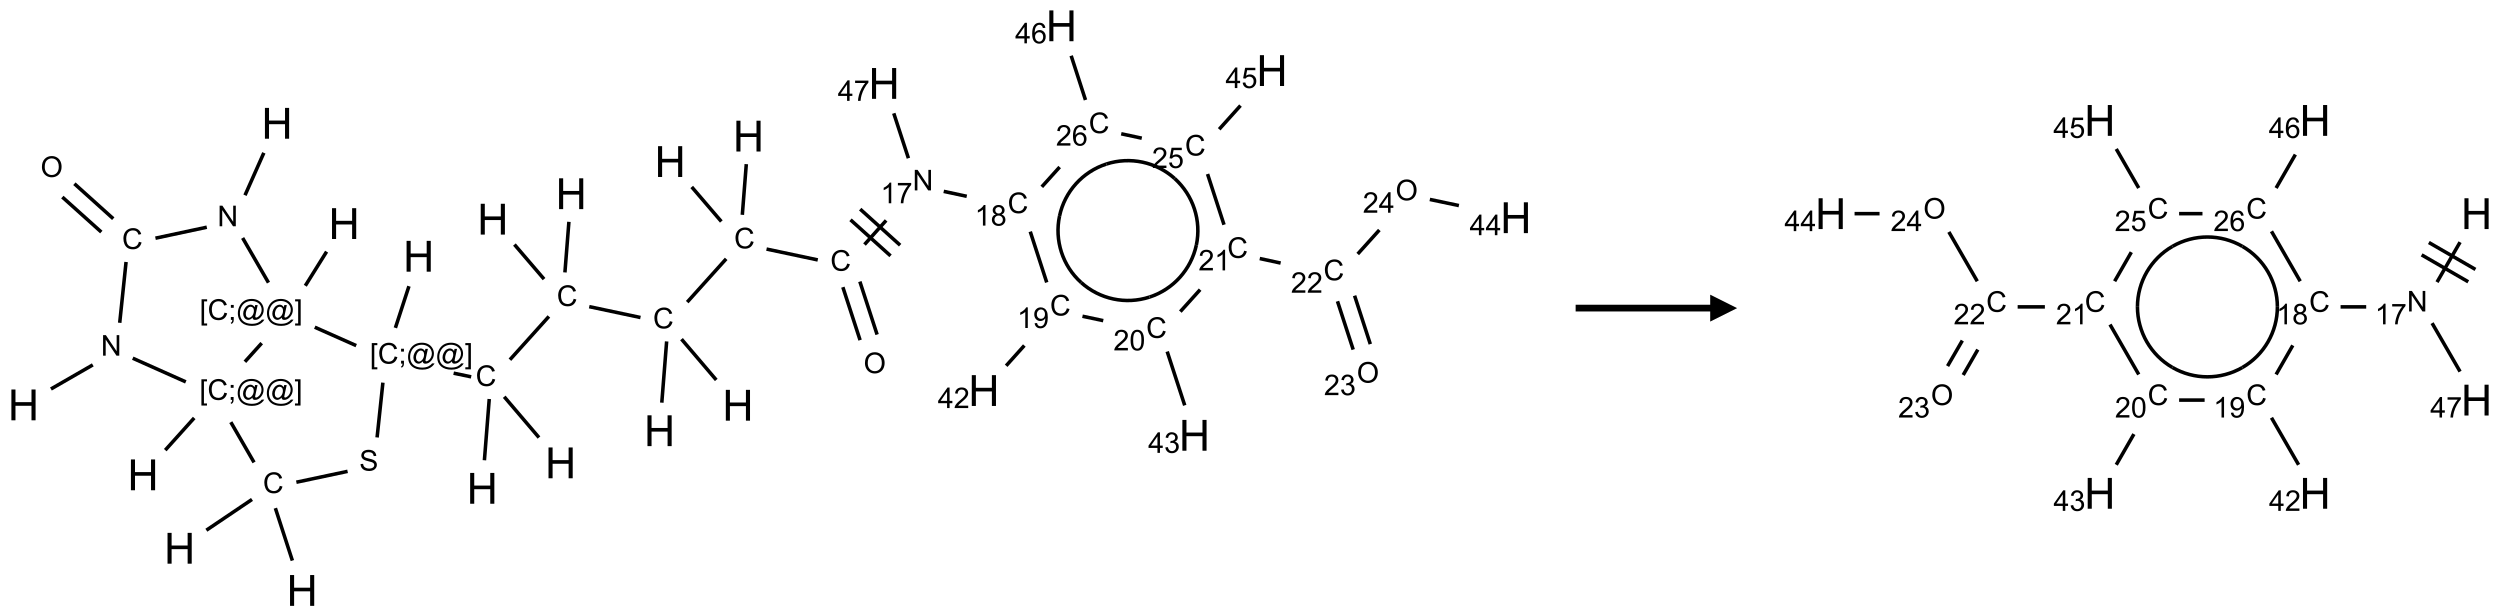 <?xml version="1.0" encoding="UTF-8"?>
<svg xmlns="http://www.w3.org/2000/svg" xmlns:xlink="http://www.w3.org/1999/xlink" width="929" height="229" viewBox="0 0 929 229">
<defs>
<g>
<g id="glyph-0-0">
<path d="M 2 0 L 2 -10 L 10 -10 L 10 0 Z M 2.25 -0.25 L 9.75 -0.25 L 9.75 -9.75 L 2.25 -9.75 Z M 2.25 -0.25 "/>
</g>
<g id="glyph-0-1">
<path d="M 1.281 0 L 1.281 -11.453 L 2.797 -11.453 L 2.797 -6.75 L 8.75 -6.75 L 8.75 -11.453 L 10.266 -11.453 L 10.266 0 L 8.75 0 L 8.75 -5.398 L 2.797 -5.398 L 2.797 0 Z M 1.281 0 "/>
</g>
<g id="glyph-1-0">
<path d="M 1.332 0 L 1.332 -6.668 L 6.668 -6.668 L 6.668 0 Z M 1.5 -0.168 L 6.5 -0.168 L 6.5 -6.5 L 1.5 -6.5 Z M 1.5 -0.168 "/>
</g>
<g id="glyph-1-1">
<path d="M 0.812 0 L 0.812 -7.637 L 1.848 -7.637 L 5.859 -1.641 L 5.859 -7.637 L 6.828 -7.637 L 6.828 0 L 5.793 0 L 1.781 -6 L 1.781 0 Z M 0.812 0 "/>
</g>
<g id="glyph-1-2">
<path d="M 6.27 -2.676 L 7.281 -2.422 C 7.07 -1.594 6.688 -0.961 6.137 -0.523 C 5.586 -0.086 4.914 0.129 4.121 0.129 C 3.297 0.129 2.629 -0.039 2.113 -0.371 C 1.598 -0.707 1.203 -1.191 0.934 -1.828 C 0.664 -2.465 0.531 -3.145 0.531 -3.875 C 0.531 -4.672 0.684 -5.363 0.988 -5.957 C 1.293 -6.547 1.723 -6.996 2.285 -7.305 C 2.844 -7.613 3.461 -7.766 4.137 -7.766 C 4.898 -7.766 5.543 -7.57 6.062 -7.184 C 6.582 -6.793 6.945 -6.246 7.152 -5.543 L 6.156 -5.309 C 5.98 -5.863 5.723 -6.266 5.387 -6.52 C 5.051 -6.773 4.625 -6.902 4.113 -6.902 C 3.527 -6.902 3.039 -6.762 2.645 -6.48 C 2.25 -6.199 1.973 -5.82 1.812 -5.348 C 1.652 -4.871 1.574 -4.383 1.574 -3.879 C 1.574 -3.23 1.668 -2.664 1.855 -2.18 C 2.047 -1.695 2.34 -1.332 2.738 -1.094 C 3.137 -0.855 3.57 -0.734 4.035 -0.734 C 4.602 -0.734 5.082 -0.898 5.473 -1.223 C 5.867 -1.551 6.133 -2.035 6.27 -2.676 Z M 6.27 -2.676 "/>
</g>
<g id="glyph-1-3">
<path d="M 0.516 -3.719 C 0.516 -4.984 0.855 -5.977 1.535 -6.695 C 2.215 -7.414 3.094 -7.77 4.172 -7.77 C 4.875 -7.77 5.512 -7.602 6.078 -7.266 C 6.645 -6.93 7.074 -6.461 7.371 -5.855 C 7.668 -5.254 7.816 -4.57 7.816 -3.809 C 7.816 -3.035 7.66 -2.34 7.348 -1.73 C 7.035 -1.117 6.594 -0.656 6.02 -0.34 C 5.449 -0.027 4.828 0.129 4.168 0.129 C 3.449 0.129 2.805 -0.043 2.238 -0.391 C 1.672 -0.738 1.246 -1.211 0.953 -1.812 C 0.66 -2.414 0.516 -3.047 0.516 -3.719 Z M 1.559 -3.703 C 1.559 -2.781 1.805 -2.059 2.301 -1.527 C 2.793 -1 3.414 -0.734 4.16 -0.734 C 4.922 -0.734 5.547 -1 6.039 -1.535 C 6.531 -2.07 6.777 -2.828 6.777 -3.812 C 6.777 -4.434 6.672 -4.977 6.461 -5.441 C 6.25 -5.902 5.945 -6.262 5.539 -6.52 C 5.133 -6.773 4.68 -6.902 4.176 -6.902 C 3.461 -6.902 2.848 -6.656 2.332 -6.164 C 1.816 -5.672 1.559 -4.852 1.559 -3.703 Z M 1.559 -3.703 "/>
</g>
<g id="glyph-1-4">
<path d="M 0.723 2.121 L 0.723 -7.637 L 2.793 -7.637 L 2.793 -6.859 L 1.66 -6.859 L 1.66 1.344 L 2.793 1.344 L 2.793 2.121 Z M 0.723 2.121 "/>
</g>
<g id="glyph-1-5">
<path d="M 0.949 -4.465 L 0.949 -5.531 L 2.016 -5.531 L 2.016 -4.465 Z M 0.949 0 L 0.949 -1.066 L 2.016 -1.066 L 2.016 0 C 2.016 0.391 1.945 0.711 1.809 0.949 C 1.668 1.191 1.449 1.379 1.145 1.512 L 0.887 1.109 C 1.082 1.023 1.23 0.895 1.324 0.727 C 1.418 0.559 1.469 0.316 1.48 0 Z M 0.949 0 "/>
</g>
<g id="glyph-1-6">
<path d="M 6.047 -0.848 C 5.82 -0.59 5.57 -0.379 5.289 -0.223 C 5.008 -0.062 4.73 0.016 4.449 0.016 C 4.141 0.016 3.84 -0.074 3.547 -0.254 C 3.254 -0.434 3.02 -0.715 2.836 -1.09 C 2.652 -1.465 2.562 -1.875 2.562 -2.324 C 2.562 -2.875 2.703 -3.43 2.988 -3.98 C 3.27 -4.535 3.621 -4.953 4.043 -5.23 C 4.461 -5.508 4.871 -5.645 5.266 -5.645 C 5.566 -5.645 5.855 -5.566 6.129 -5.41 C 6.402 -5.25 6.641 -5.012 6.84 -4.688 L 7.016 -5.496 L 7.949 -5.496 L 7.199 -2 C 7.094 -1.516 7.043 -1.246 7.043 -1.191 C 7.043 -1.098 7.078 -1.02 7.148 -0.949 C 7.219 -0.883 7.305 -0.848 7.406 -0.848 C 7.59 -0.848 7.832 -0.953 8.129 -1.168 C 8.527 -1.445 8.84 -1.816 9.07 -2.285 C 9.301 -2.75 9.418 -3.234 9.418 -3.73 C 9.418 -4.309 9.27 -4.852 8.973 -5.355 C 8.676 -5.859 8.23 -6.262 7.645 -6.562 C 7.055 -6.863 6.406 -7.016 5.691 -7.016 C 4.879 -7.016 4.137 -6.824 3.465 -6.445 C 2.793 -6.066 2.273 -5.52 1.902 -4.809 C 1.535 -4.098 1.348 -3.34 1.348 -2.527 C 1.348 -1.676 1.535 -0.941 1.902 -0.328 C 2.273 0.285 2.809 0.742 3.508 1.035 C 4.207 1.328 4.984 1.473 5.832 1.473 C 6.742 1.473 7.504 1.32 8.121 1.016 C 8.734 0.711 9.195 0.34 9.5 -0.098 L 10.441 -0.098 C 10.266 0.266 9.961 0.637 9.531 1.016 C 9.102 1.395 8.59 1.695 7.996 1.914 C 7.402 2.133 6.688 2.246 5.848 2.246 C 5.078 2.246 4.367 2.145 3.715 1.949 C 3.066 1.75 2.512 1.453 2.051 1.055 C 1.594 0.656 1.25 0.199 1.016 -0.316 C 0.723 -0.973 0.578 -1.684 0.578 -2.441 C 0.578 -3.289 0.75 -4.098 1.098 -4.863 C 1.523 -5.805 2.125 -6.527 2.902 -7.027 C 3.684 -7.527 4.629 -7.777 5.738 -7.777 C 6.602 -7.777 7.375 -7.602 8.059 -7.246 C 8.746 -6.895 9.285 -6.371 9.684 -5.672 C 10.02 -5.07 10.188 -4.418 10.188 -3.715 C 10.188 -2.707 9.832 -1.812 9.125 -1.031 C 8.492 -0.328 7.801 0.02 7.051 0.02 C 6.812 0.02 6.617 -0.016 6.473 -0.09 C 6.324 -0.16 6.215 -0.266 6.145 -0.402 C 6.102 -0.488 6.066 -0.637 6.047 -0.848 Z M 3.527 -2.262 C 3.527 -1.785 3.641 -1.414 3.863 -1.152 C 4.09 -0.887 4.348 -0.754 4.641 -0.754 C 4.836 -0.754 5.039 -0.812 5.254 -0.93 C 5.469 -1.047 5.676 -1.219 5.871 -1.449 C 6.066 -1.676 6.23 -1.969 6.355 -2.32 C 6.48 -2.672 6.543 -3.027 6.543 -3.379 C 6.543 -3.852 6.426 -4.219 6.191 -4.48 C 5.957 -4.738 5.672 -4.871 5.332 -4.871 C 5.109 -4.871 4.902 -4.812 4.707 -4.699 C 4.512 -4.586 4.32 -4.406 4.137 -4.156 C 3.953 -3.906 3.805 -3.602 3.691 -3.246 C 3.582 -2.887 3.527 -2.559 3.527 -2.262 Z M 3.527 -2.262 "/>
</g>
<g id="glyph-1-7">
<path d="M 2.27 2.121 L 0.203 2.121 L 0.203 1.344 L 1.332 1.344 L 1.332 -6.859 L 0.203 -6.859 L 0.203 -7.637 L 2.27 -7.637 Z M 2.27 2.121 "/>
</g>
<g id="glyph-1-8">
<path d="M 0.48 -2.453 L 1.434 -2.535 C 1.477 -2.152 1.582 -1.84 1.746 -1.598 C 1.91 -1.352 2.168 -1.152 2.516 -1.004 C 2.863 -0.852 3.254 -0.777 3.688 -0.777 C 4.074 -0.777 4.414 -0.832 4.707 -0.949 C 5.004 -1.062 5.223 -1.219 5.367 -1.418 C 5.512 -1.617 5.582 -1.836 5.582 -2.074 C 5.582 -2.312 5.516 -2.523 5.375 -2.699 C 5.234 -2.879 5.008 -3.031 4.688 -3.152 C 4.484 -3.23 4.031 -3.355 3.328 -3.523 C 2.625 -3.691 2.137 -3.852 1.855 -4 C 1.488 -4.191 1.219 -4.43 1.039 -4.711 C 0.859 -4.992 0.77 -5.312 0.77 -5.66 C 0.77 -6.047 0.879 -6.406 1.098 -6.742 C 1.316 -7.078 1.637 -7.332 2.059 -7.504 C 2.477 -7.68 2.945 -7.766 3.457 -7.766 C 4.023 -7.766 4.523 -7.676 4.957 -7.492 C 5.387 -7.309 5.719 -7.043 5.953 -6.688 C 6.188 -6.332 6.312 -5.934 6.328 -5.484 L 5.359 -5.41 C 5.309 -5.895 5.133 -6.258 4.832 -6.504 C 4.531 -6.75 4.086 -6.875 3.5 -6.875 C 2.891 -6.875 2.445 -6.762 2.164 -6.539 C 1.883 -6.316 1.746 -6.047 1.746 -5.73 C 1.746 -5.457 1.844 -5.23 2.043 -5.051 C 2.238 -4.875 2.742 -4.695 3.566 -4.508 C 4.387 -4.32 4.949 -4.16 5.254 -4.02 C 5.699 -3.816 6.027 -3.555 6.238 -3.242 C 6.449 -2.93 6.559 -2.566 6.559 -2.156 C 6.559 -1.75 6.441 -1.367 6.207 -1.008 C 5.977 -0.648 5.641 -0.367 5.207 -0.168 C 4.77 0.031 4.281 0.129 3.734 0.129 C 3.043 0.129 2.465 0.031 1.996 -0.172 C 1.531 -0.375 1.164 -0.676 0.898 -1.082 C 0.633 -1.484 0.492 -1.941 0.48 -2.453 Z M 0.48 -2.453 "/>
</g>
<g id="glyph-1-9">
<path d="M 3.973 0 L 3.035 0 L 3.035 -5.973 C 2.809 -5.758 2.516 -5.543 2.148 -5.328 C 1.781 -5.113 1.453 -4.953 1.16 -4.844 L 1.16 -5.75 C 1.684 -5.996 2.145 -6.297 2.535 -6.645 C 2.93 -6.996 3.207 -7.336 3.371 -7.668 L 3.973 -7.668 Z M 3.973 0 "/>
</g>
<g id="glyph-1-10">
<path d="M 0.504 -6.637 L 0.504 -7.535 L 5.449 -7.535 L 5.449 -6.809 C 4.961 -6.289 4.48 -5.602 4.004 -4.746 C 3.527 -3.887 3.156 -3.004 2.895 -2.098 C 2.707 -1.461 2.59 -0.762 2.535 0 L 1.574 0 C 1.582 -0.602 1.703 -1.328 1.926 -2.176 C 2.152 -3.027 2.477 -3.848 2.898 -4.637 C 3.32 -5.426 3.77 -6.094 4.246 -6.637 Z M 0.504 -6.637 "/>
</g>
<g id="glyph-1-11">
<path d="M 1.887 -4.141 C 1.496 -4.281 1.207 -4.484 1.02 -4.75 C 0.832 -5.016 0.738 -5.328 0.738 -5.699 C 0.738 -6.254 0.938 -6.719 1.34 -7.098 C 1.738 -7.477 2.27 -7.668 2.934 -7.668 C 3.598 -7.668 4.137 -7.473 4.543 -7.086 C 4.949 -6.699 5.152 -6.227 5.152 -5.672 C 5.152 -5.316 5.059 -5.008 4.871 -4.746 C 4.688 -4.484 4.406 -4.281 4.027 -4.141 C 4.496 -3.988 4.852 -3.742 5.098 -3.402 C 5.34 -3.062 5.465 -2.656 5.465 -2.184 C 5.465 -1.531 5.234 -0.98 4.77 -0.535 C 4.309 -0.09 3.703 0.129 2.949 0.129 C 2.195 0.129 1.586 -0.094 1.125 -0.539 C 0.664 -0.984 0.434 -1.543 0.434 -2.207 C 0.434 -2.703 0.559 -3.121 0.809 -3.457 C 1.062 -3.793 1.422 -4.02 1.887 -4.141 Z M 1.699 -5.73 C 1.699 -5.367 1.812 -5.074 2.047 -4.844 C 2.281 -4.613 2.582 -4.5 2.953 -4.5 C 3.312 -4.5 3.609 -4.613 3.84 -4.84 C 4.07 -5.066 4.188 -5.348 4.188 -5.676 C 4.188 -6.02 4.07 -6.309 3.832 -6.543 C 3.594 -6.777 3.297 -6.895 2.941 -6.895 C 2.586 -6.895 2.289 -6.781 2.051 -6.551 C 1.816 -6.324 1.699 -6.047 1.699 -5.73 Z M 1.395 -2.203 C 1.395 -1.938 1.461 -1.676 1.586 -1.426 C 1.711 -1.176 1.902 -0.984 2.152 -0.848 C 2.402 -0.711 2.672 -0.641 2.957 -0.641 C 3.406 -0.641 3.777 -0.785 4.066 -1.074 C 4.359 -1.363 4.504 -1.727 4.504 -2.172 C 4.504 -2.625 4.355 -2.996 4.055 -3.293 C 3.754 -3.586 3.379 -3.734 2.926 -3.734 C 2.484 -3.734 2.121 -3.59 1.832 -3.297 C 1.543 -3.004 1.395 -2.641 1.395 -2.203 Z M 1.395 -2.203 "/>
</g>
<g id="glyph-1-12">
<path d="M 0.582 -1.766 L 1.484 -1.848 C 1.562 -1.426 1.707 -1.117 1.922 -0.926 C 2.137 -0.734 2.414 -0.641 2.75 -0.641 C 3.039 -0.641 3.289 -0.707 3.508 -0.84 C 3.727 -0.973 3.902 -1.148 4.043 -1.367 C 4.18 -1.586 4.297 -1.887 4.391 -2.262 C 4.484 -2.637 4.531 -3.016 4.531 -3.406 C 4.531 -3.449 4.531 -3.512 4.527 -3.594 C 4.34 -3.297 4.082 -3.055 3.758 -2.867 C 3.434 -2.68 3.082 -2.59 2.703 -2.59 C 2.07 -2.59 1.535 -2.816 1.098 -3.277 C 0.66 -3.734 0.441 -4.34 0.441 -5.09 C 0.441 -5.863 0.672 -6.484 1.129 -6.957 C 1.586 -7.43 2.156 -7.668 2.844 -7.668 C 3.34 -7.668 3.793 -7.531 4.207 -7.266 C 4.617 -7 4.93 -6.617 5.145 -6.121 C 5.355 -5.629 5.465 -4.91 5.465 -3.973 C 5.465 -2.996 5.359 -2.223 5.145 -1.645 C 4.934 -1.066 4.617 -0.625 4.199 -0.324 C 3.781 -0.02 3.293 0.129 2.73 0.129 C 2.133 0.129 1.645 -0.035 1.266 -0.367 C 0.887 -0.699 0.66 -1.164 0.582 -1.766 Z M 4.422 -5.137 C 4.422 -5.676 4.277 -6.102 3.992 -6.418 C 3.707 -6.734 3.359 -6.891 2.957 -6.891 C 2.543 -6.891 2.18 -6.719 1.871 -6.379 C 1.562 -6.039 1.406 -5.598 1.406 -5.059 C 1.406 -4.57 1.555 -4.176 1.848 -3.871 C 2.141 -3.566 2.5 -3.418 2.934 -3.418 C 3.367 -3.418 3.723 -3.57 4.004 -3.871 C 4.281 -4.176 4.422 -4.598 4.422 -5.137 Z M 4.422 -5.137 "/>
</g>
<g id="glyph-1-13">
<path d="M 3.449 0 L 3.449 -1.828 L 0.137 -1.828 L 0.137 -2.688 L 3.621 -7.637 L 4.387 -7.637 L 4.387 -2.688 L 5.418 -2.688 L 5.418 -1.828 L 4.387 -1.828 L 4.387 0 Z M 3.449 -2.688 L 3.449 -6.129 L 1.059 -2.688 Z M 3.449 -2.688 "/>
</g>
<g id="glyph-1-14">
<path d="M 5.371 -0.902 L 5.371 0 L 0.324 0 C 0.316 -0.227 0.352 -0.441 0.434 -0.652 C 0.562 -0.996 0.766 -1.332 1.051 -1.668 C 1.332 -2 1.742 -2.387 2.277 -2.824 C 3.105 -3.504 3.668 -4.043 3.957 -4.441 C 4.25 -4.84 4.395 -5.215 4.395 -5.566 C 4.395 -5.938 4.262 -6.254 3.996 -6.508 C 3.73 -6.762 3.387 -6.891 2.957 -6.891 C 2.508 -6.891 2.145 -6.754 1.875 -6.484 C 1.605 -6.215 1.469 -5.84 1.465 -5.359 L 0.5 -5.457 C 0.566 -6.176 0.812 -6.727 1.246 -7.102 C 1.676 -7.477 2.254 -7.668 2.98 -7.668 C 3.711 -7.668 4.293 -7.465 4.719 -7.059 C 5.145 -6.652 5.359 -6.148 5.359 -5.547 C 5.359 -5.242 5.297 -4.941 5.172 -4.645 C 5.047 -4.352 4.84 -4.039 4.551 -3.715 C 4.262 -3.387 3.777 -2.938 3.105 -2.371 C 2.543 -1.898 2.18 -1.578 2.02 -1.41 C 1.859 -1.242 1.73 -1.07 1.625 -0.902 Z M 5.371 -0.902 "/>
</g>
<g id="glyph-1-15">
<path d="M 0.441 -3.766 C 0.441 -4.668 0.535 -5.395 0.723 -5.945 C 0.906 -6.496 1.184 -6.922 1.551 -7.219 C 1.918 -7.516 2.375 -7.668 2.934 -7.668 C 3.344 -7.668 3.703 -7.586 4.012 -7.418 C 4.32 -7.254 4.574 -7.016 4.777 -6.707 C 4.977 -6.395 5.137 -6.016 5.25 -5.57 C 5.363 -5.125 5.422 -4.523 5.422 -3.766 C 5.422 -2.871 5.328 -2.148 5.145 -1.598 C 4.961 -1.047 4.688 -0.621 4.32 -0.32 C 3.953 -0.02 3.492 0.129 2.934 0.129 C 2.195 0.129 1.617 -0.133 1.199 -0.66 C 0.695 -1.297 0.441 -2.332 0.441 -3.766 Z M 1.406 -3.766 C 1.406 -2.512 1.555 -1.68 1.848 -1.262 C 2.141 -0.848 2.5 -0.641 2.934 -0.641 C 3.363 -0.641 3.727 -0.848 4.02 -1.266 C 4.312 -1.684 4.457 -2.516 4.457 -3.766 C 4.457 -5.023 4.312 -5.859 4.02 -6.27 C 3.727 -6.684 3.359 -6.891 2.922 -6.891 C 2.492 -6.891 2.148 -6.707 1.891 -6.344 C 1.566 -5.879 1.406 -5.02 1.406 -3.766 Z M 1.406 -3.766 "/>
</g>
<g id="glyph-1-16">
<path d="M 0.449 -2.016 L 1.387 -2.141 C 1.492 -1.609 1.676 -1.227 1.934 -0.992 C 2.191 -0.758 2.508 -0.641 2.879 -0.641 C 3.32 -0.641 3.695 -0.793 3.996 -1.098 C 4.301 -1.402 4.453 -1.781 4.453 -2.234 C 4.453 -2.664 4.312 -3.02 4.031 -3.301 C 3.75 -3.578 3.391 -3.719 2.957 -3.719 C 2.781 -3.719 2.562 -3.684 2.297 -3.613 L 2.402 -4.438 C 2.465 -4.43 2.516 -4.426 2.551 -4.426 C 2.949 -4.426 3.312 -4.531 3.629 -4.738 C 3.949 -4.949 4.109 -5.27 4.109 -5.703 C 4.109 -6.047 3.992 -6.332 3.762 -6.559 C 3.527 -6.785 3.227 -6.895 2.859 -6.895 C 2.496 -6.895 2.191 -6.781 1.949 -6.551 C 1.707 -6.324 1.547 -5.98 1.48 -5.52 L 0.543 -5.688 C 0.656 -6.316 0.918 -6.805 1.324 -7.148 C 1.73 -7.492 2.234 -7.668 2.84 -7.668 C 3.254 -7.668 3.641 -7.578 3.988 -7.398 C 4.34 -7.219 4.609 -6.977 4.793 -6.668 C 4.98 -6.359 5.074 -6.031 5.074 -5.684 C 5.074 -5.352 4.984 -5.051 4.809 -4.781 C 4.629 -4.512 4.367 -4.297 4.02 -4.137 C 4.473 -4.031 4.824 -3.816 5.074 -3.488 C 5.324 -3.16 5.449 -2.75 5.449 -2.254 C 5.449 -1.59 5.203 -1.023 4.719 -0.559 C 4.234 -0.098 3.617 0.137 2.875 0.137 C 2.203 0.137 1.648 -0.062 1.207 -0.465 C 0.762 -0.863 0.512 -1.379 0.449 -2.016 Z M 0.449 -2.016 "/>
</g>
<g id="glyph-1-17">
<path d="M 0.441 -2 L 1.426 -2.082 C 1.5 -1.605 1.668 -1.242 1.934 -1.004 C 2.199 -0.762 2.52 -0.641 2.895 -0.641 C 3.348 -0.641 3.73 -0.812 4.043 -1.152 C 4.355 -1.492 4.512 -1.941 4.512 -2.504 C 4.512 -3.039 4.359 -3.461 4.059 -3.77 C 3.758 -4.078 3.367 -4.234 2.879 -4.234 C 2.578 -4.234 2.305 -4.164 2.062 -4.027 C 1.82 -3.891 1.629 -3.715 1.488 -3.496 L 0.609 -3.609 L 1.348 -7.531 L 5.145 -7.531 L 5.145 -6.637 L 2.098 -6.637 L 1.688 -4.582 C 2.145 -4.902 2.625 -5.062 3.129 -5.062 C 3.797 -5.062 4.359 -4.832 4.816 -4.371 C 5.277 -3.91 5.504 -3.312 5.504 -2.59 C 5.504 -1.898 5.305 -1.301 4.902 -0.797 C 4.41 -0.18 3.742 0.129 2.895 0.129 C 2.199 0.129 1.633 -0.062 1.195 -0.453 C 0.758 -0.844 0.504 -1.359 0.441 -2 Z M 0.441 -2 "/>
</g>
<g id="glyph-1-18">
<path d="M 5.309 -5.766 L 4.375 -5.691 C 4.293 -6.059 4.172 -6.328 4.02 -6.496 C 3.766 -6.762 3.453 -6.895 3.082 -6.895 C 2.785 -6.895 2.523 -6.812 2.297 -6.645 C 2 -6.43 1.77 -6.117 1.598 -5.703 C 1.43 -5.289 1.34 -4.703 1.332 -3.938 C 1.559 -4.281 1.836 -4.535 2.16 -4.703 C 2.488 -4.871 2.828 -4.953 3.188 -4.953 C 3.812 -4.953 4.344 -4.723 4.785 -4.262 C 5.223 -3.801 5.441 -3.207 5.441 -2.48 C 5.441 -2 5.34 -1.555 5.133 -1.145 C 4.926 -0.73 4.641 -0.418 4.281 -0.199 C 3.922 0.02 3.512 0.129 3.051 0.129 C 2.27 0.129 1.633 -0.156 1.141 -0.73 C 0.648 -1.305 0.402 -2.254 0.402 -3.574 C 0.402 -5.051 0.672 -6.121 1.219 -6.793 C 1.695 -7.375 2.336 -7.668 3.141 -7.668 C 3.742 -7.668 4.234 -7.5 4.617 -7.16 C 5 -6.824 5.23 -6.359 5.309 -5.766 Z M 1.48 -2.473 C 1.48 -2.152 1.547 -1.844 1.684 -1.547 C 1.82 -1.25 2.016 -1.027 2.262 -0.871 C 2.508 -0.719 2.766 -0.641 3.035 -0.641 C 3.434 -0.641 3.773 -0.801 4.059 -1.121 C 4.344 -1.441 4.484 -1.875 4.484 -2.422 C 4.484 -2.949 4.344 -3.367 4.062 -3.668 C 3.781 -3.973 3.426 -4.125 3 -4.125 C 2.578 -4.125 2.219 -3.973 1.922 -3.668 C 1.625 -3.363 1.48 -2.969 1.48 -2.473 Z M 1.48 -2.473 "/>
</g>
</g>
</defs>
<path fill="none" stroke-width="0.033" stroke-linecap="butt" stroke-linejoin="miter" stroke="rgb(0%, 0%, 0%)" stroke-opacity="1" stroke-miterlimit="10" d="M 2.233 1.18 L 2.058 1.574 " transform="matrix(40, 0, 0, 40, 8.725, 9.592)"/>
<path fill="none" stroke-width="0.033" stroke-linecap="butt" stroke-linejoin="miter" stroke="rgb(0%, 0%, 0%)" stroke-opacity="1" stroke-miterlimit="10" d="M 1.703 1.871 L 1.226 1.973 " transform="matrix(40, 0, 0, 40, 8.725, 9.592)"/>
<path fill="none" stroke-width="0.033" stroke-linecap="butt" stroke-linejoin="miter" stroke="rgb(0%, 0%, 0%)" stroke-opacity="1" stroke-miterlimit="10" d="M 0.834 1.792 L 0.473 1.467 " transform="matrix(40, 0, 0, 40, 8.725, 9.592)"/>
<path fill="none" stroke-width="0.033" stroke-linecap="butt" stroke-linejoin="miter" stroke="rgb(0%, 0%, 0%)" stroke-opacity="1" stroke-miterlimit="10" d="M 0.723 1.916 L 0.361 1.591 " transform="matrix(40, 0, 0, 40, 8.725, 9.592)"/>
<path fill="none" stroke-width="0.033" stroke-linecap="butt" stroke-linejoin="miter" stroke="rgb(0%, 0%, 0%)" stroke-opacity="1" stroke-miterlimit="10" d="M 0.953 2.194 L 0.894 2.759 " transform="matrix(40, 0, 0, 40, 8.725, 9.592)"/>
<path fill="none" stroke-width="0.033" stroke-linecap="butt" stroke-linejoin="miter" stroke="rgb(0%, 0%, 0%)" stroke-opacity="1" stroke-miterlimit="10" d="M 0.644 3.15 L 0.255 3.374 " transform="matrix(40, 0, 0, 40, 8.725, 9.592)"/>
<path fill="none" stroke-width="0.033" stroke-linecap="butt" stroke-linejoin="miter" stroke="rgb(0%, 0%, 0%)" stroke-opacity="1" stroke-miterlimit="10" d="M 1.015 3.088 L 1.508 3.308 " transform="matrix(40, 0, 0, 40, 8.725, 9.592)"/>
<path fill="none" stroke-width="0.033" stroke-linecap="butt" stroke-linejoin="miter" stroke="rgb(0%, 0%, 0%)" stroke-opacity="1" stroke-miterlimit="10" d="M 1.586 3.643 L 1.317 3.942 " transform="matrix(40, 0, 0, 40, 8.725, 9.592)"/>
<path fill="none" stroke-width="0.033" stroke-linecap="butt" stroke-linejoin="miter" stroke="rgb(0%, 0%, 0%)" stroke-opacity="1" stroke-miterlimit="10" d="M 1.926 3.682 L 2.142 4.056 " transform="matrix(40, 0, 0, 40, 8.725, 9.592)"/>
<path fill="none" stroke-width="0.033" stroke-linecap="butt" stroke-linejoin="miter" stroke="rgb(0%, 0%, 0%)" stroke-opacity="1" stroke-miterlimit="10" d="M 2.123 4.4 L 1.699 4.686 " transform="matrix(40, 0, 0, 40, 8.725, 9.592)"/>
<path fill="none" stroke-width="0.033" stroke-linecap="butt" stroke-linejoin="miter" stroke="rgb(0%, 0%, 0%)" stroke-opacity="1" stroke-miterlimit="10" d="M 2.34 4.481 L 2.498 4.968 " transform="matrix(40, 0, 0, 40, 8.725, 9.592)"/>
<path fill="none" stroke-width="0.033" stroke-linecap="butt" stroke-linejoin="miter" stroke="rgb(0%, 0%, 0%)" stroke-opacity="1" stroke-miterlimit="10" d="M 2.535 4.24 L 3.011 4.139 " transform="matrix(40, 0, 0, 40, 8.725, 9.592)"/>
<path fill="none" stroke-width="0.033" stroke-linecap="butt" stroke-linejoin="miter" stroke="rgb(0%, 0%, 0%)" stroke-opacity="1" stroke-miterlimit="10" d="M 3.285 3.824 L 3.339 3.315 " transform="matrix(40, 0, 0, 40, 8.725, 9.592)"/>
<path fill="none" stroke-width="0.033" stroke-linecap="butt" stroke-linejoin="miter" stroke="rgb(0%, 0%, 0%)" stroke-opacity="1" stroke-miterlimit="10" d="M 3.455 2.806 L 3.581 2.419 " transform="matrix(40, 0, 0, 40, 8.725, 9.592)"/>
<path fill="none" stroke-width="0.033" stroke-linecap="butt" stroke-linejoin="miter" stroke="rgb(0%, 0%, 0%)" stroke-opacity="1" stroke-miterlimit="10" d="M 3.996 3.227 L 4.159 3.261 " transform="matrix(40, 0, 0, 40, 8.725, 9.592)"/>
<path fill="none" stroke-width="0.033" stroke-linecap="butt" stroke-linejoin="miter" stroke="rgb(0%, 0%, 0%)" stroke-opacity="1" stroke-miterlimit="10" d="M 4.466 3.446 L 4.789 3.825 " transform="matrix(40, 0, 0, 40, 8.725, 9.592)"/>
<path fill="none" stroke-width="0.033" stroke-linecap="butt" stroke-linejoin="miter" stroke="rgb(0%, 0%, 0%)" stroke-opacity="1" stroke-miterlimit="10" d="M 4.327 3.467 L 4.282 4.036 " transform="matrix(40, 0, 0, 40, 8.725, 9.592)"/>
<path fill="none" stroke-width="0.033" stroke-linecap="butt" stroke-linejoin="miter" stroke="rgb(0%, 0%, 0%)" stroke-opacity="1" stroke-miterlimit="10" d="M 4.519 3.102 L 4.881 2.7 " transform="matrix(40, 0, 0, 40, 8.725, 9.592)"/>
<path fill="none" stroke-width="0.033" stroke-linecap="butt" stroke-linejoin="miter" stroke="rgb(0%, 0%, 0%)" stroke-opacity="1" stroke-miterlimit="10" d="M 4.836 2.353 L 4.561 2.032 " transform="matrix(40, 0, 0, 40, 8.725, 9.592)"/>
<path fill="none" stroke-width="0.033" stroke-linecap="butt" stroke-linejoin="miter" stroke="rgb(0%, 0%, 0%)" stroke-opacity="1" stroke-miterlimit="10" d="M 5.03 2.291 L 5.067 1.821 " transform="matrix(40, 0, 0, 40, 8.725, 9.592)"/>
<path fill="none" stroke-width="0.033" stroke-linecap="butt" stroke-linejoin="miter" stroke="rgb(0%, 0%, 0%)" stroke-opacity="1" stroke-miterlimit="10" d="M 5.256 2.609 L 5.732 2.71 " transform="matrix(40, 0, 0, 40, 8.725, 9.592)"/>
<path fill="none" stroke-width="0.033" stroke-linecap="butt" stroke-linejoin="miter" stroke="rgb(0%, 0%, 0%)" stroke-opacity="1" stroke-miterlimit="10" d="M 6.113 2.911 L 6.436 3.29 " transform="matrix(40, 0, 0, 40, 8.725, 9.592)"/>
<path fill="none" stroke-width="0.033" stroke-linecap="butt" stroke-linejoin="miter" stroke="rgb(0%, 0%, 0%)" stroke-opacity="1" stroke-miterlimit="10" d="M 5.975 2.932 L 5.93 3.501 " transform="matrix(40, 0, 0, 40, 8.725, 9.592)"/>
<path fill="none" stroke-width="0.033" stroke-linecap="butt" stroke-linejoin="miter" stroke="rgb(0%, 0%, 0%)" stroke-opacity="1" stroke-miterlimit="10" d="M 6.166 2.567 L 6.528 2.165 " transform="matrix(40, 0, 0, 40, 8.725, 9.592)"/>
<path fill="none" stroke-width="0.033" stroke-linecap="butt" stroke-linejoin="miter" stroke="rgb(0%, 0%, 0%)" stroke-opacity="1" stroke-miterlimit="10" d="M 6.483 1.818 L 6.208 1.497 " transform="matrix(40, 0, 0, 40, 8.725, 9.592)"/>
<path fill="none" stroke-width="0.033" stroke-linecap="butt" stroke-linejoin="miter" stroke="rgb(0%, 0%, 0%)" stroke-opacity="1" stroke-miterlimit="10" d="M 6.678 1.756 L 6.715 1.285 " transform="matrix(40, 0, 0, 40, 8.725, 9.592)"/>
<path fill="none" stroke-width="0.033" stroke-linecap="butt" stroke-linejoin="miter" stroke="rgb(0%, 0%, 0%)" stroke-opacity="1" stroke-miterlimit="10" d="M 6.903 2.074 L 7.379 2.175 " transform="matrix(40, 0, 0, 40, 8.725, 9.592)"/>
<path fill="none" stroke-width="0.033" stroke-linecap="butt" stroke-linejoin="miter" stroke="rgb(0%, 0%, 0%)" stroke-opacity="1" stroke-miterlimit="10" d="M 7.612 2.428 L 7.772 2.92 " transform="matrix(40, 0, 0, 40, 8.725, 9.592)"/>
<path fill="none" stroke-width="0.033" stroke-linecap="butt" stroke-linejoin="miter" stroke="rgb(0%, 0%, 0%)" stroke-opacity="1" stroke-miterlimit="10" d="M 7.77 2.376 L 7.93 2.868 " transform="matrix(40, 0, 0, 40, 8.725, 9.592)"/>
<path fill="none" stroke-width="0.033" stroke-linecap="butt" stroke-linejoin="miter" stroke="rgb(0%, 0%, 0%)" stroke-opacity="1" stroke-miterlimit="10" d="M 7.813 2.032 L 8.014 1.808 " transform="matrix(40, 0, 0, 40, 8.725, 9.592)"/>
<path fill="none" stroke-width="0.033" stroke-linecap="butt" stroke-linejoin="miter" stroke="rgb(0%, 0%, 0%)" stroke-opacity="1" stroke-miterlimit="10" d="M 8.144 2.038 L 7.773 1.703 " transform="matrix(40, 0, 0, 40, 8.725, 9.592)"/>
<path fill="none" stroke-width="0.033" stroke-linecap="butt" stroke-linejoin="miter" stroke="rgb(0%, 0%, 0%)" stroke-opacity="1" stroke-miterlimit="10" d="M 8.055 2.137 L 7.683 1.802 " transform="matrix(40, 0, 0, 40, 8.725, 9.592)"/>
<path fill="none" stroke-width="0.033" stroke-linecap="butt" stroke-linejoin="miter" stroke="rgb(0%, 0%, 0%)" stroke-opacity="1" stroke-miterlimit="10" d="M 8.549 1.538 L 8.763 1.584 " transform="matrix(40, 0, 0, 40, 8.725, 9.592)"/>
<path fill="none" stroke-width="0.033" stroke-linecap="butt" stroke-linejoin="miter" stroke="rgb(0%, 0%, 0%)" stroke-opacity="1" stroke-miterlimit="10" d="M 9.353 1.912 L 9.506 2.384 " transform="matrix(40, 0, 0, 40, 8.725, 9.592)"/>
<path fill="none" stroke-width="0.033" stroke-linecap="butt" stroke-linejoin="miter" stroke="rgb(0%, 0%, 0%)" stroke-opacity="1" stroke-miterlimit="10" d="M 9.298 2.97 L 9.129 3.158 " transform="matrix(40, 0, 0, 40, 8.725, 9.592)"/>
<path fill="none" stroke-width="0.033" stroke-linecap="butt" stroke-linejoin="miter" stroke="rgb(0%, 0%, 0%)" stroke-opacity="1" stroke-miterlimit="10" d="M 9.838 2.698 L 10.031 2.739 " transform="matrix(40, 0, 0, 40, 8.725, 9.592)"/>
<path fill="none" stroke-width="0.033" stroke-linecap="butt" stroke-linejoin="miter" stroke="rgb(0%, 0%, 0%)" stroke-opacity="1" stroke-miterlimit="10" d="M 10.625 3.026 L 10.788 3.526 " transform="matrix(40, 0, 0, 40, 8.725, 9.592)"/>
<path fill="none" stroke-width="0.033" stroke-linecap="butt" stroke-linejoin="miter" stroke="rgb(0%, 0%, 0%)" stroke-opacity="1" stroke-miterlimit="10" d="M 10.747 2.655 L 10.931 2.451 " transform="matrix(40, 0, 0, 40, 8.725, 9.592)"/>
<path fill="none" stroke-width="0.033" stroke-linecap="butt" stroke-linejoin="miter" stroke="rgb(0%, 0%, 0%)" stroke-opacity="1" stroke-miterlimit="10" d="M 11.485 2.162 L 11.679 2.204 " transform="matrix(40, 0, 0, 40, 8.725, 9.592)"/>
<path fill="none" stroke-width="0.033" stroke-linecap="butt" stroke-linejoin="miter" stroke="rgb(0%, 0%, 0%)" stroke-opacity="1" stroke-miterlimit="10" d="M 12.207 2.559 L 12.353 3.008 " transform="matrix(40, 0, 0, 40, 8.725, 9.592)"/>
<path fill="none" stroke-width="0.033" stroke-linecap="butt" stroke-linejoin="miter" stroke="rgb(0%, 0%, 0%)" stroke-opacity="1" stroke-miterlimit="10" d="M 12.366 2.507 L 12.512 2.957 " transform="matrix(40, 0, 0, 40, 8.725, 9.592)"/>
<path fill="none" stroke-width="0.033" stroke-linecap="butt" stroke-linejoin="miter" stroke="rgb(0%, 0%, 0%)" stroke-opacity="1" stroke-miterlimit="10" d="M 12.395 2.12 L 12.596 1.897 " transform="matrix(40, 0, 0, 40, 8.725, 9.592)"/>
<path fill="none" stroke-width="0.033" stroke-linecap="butt" stroke-linejoin="miter" stroke="rgb(0%, 0%, 0%)" stroke-opacity="1" stroke-miterlimit="10" d="M 13.065 1.613 L 13.335 1.67 " transform="matrix(40, 0, 0, 40, 8.725, 9.592)"/>
<path fill="none" stroke-width="0.033" stroke-linecap="butt" stroke-linejoin="miter" stroke="rgb(0%, 0%, 0%)" stroke-opacity="1" stroke-miterlimit="10" d="M 11.153 1.848 L 11 1.377 " transform="matrix(40, 0, 0, 40, 8.725, 9.592)"/>
<path fill="none" stroke-width="0.033" stroke-linecap="butt" stroke-linejoin="miter" stroke="rgb(0%, 0%, 0%)" stroke-opacity="1" stroke-miterlimit="10" d="M 11.108 0.961 L 11.306 0.741 " transform="matrix(40, 0, 0, 40, 8.725, 9.592)"/>
<path fill="none" stroke-width="0.033" stroke-linecap="butt" stroke-linejoin="miter" stroke="rgb(0%, 0%, 0%)" stroke-opacity="1" stroke-miterlimit="10" d="M 10.389 1.044 L 10.198 1.003 " transform="matrix(40, 0, 0, 40, 8.725, 9.592)"/>
<path fill="none" stroke-width="0.033" stroke-linecap="butt" stroke-linejoin="miter" stroke="rgb(0%, 0%, 0%)" stroke-opacity="1" stroke-miterlimit="10" d="M 9.626 1.312 L 9.46 1.496 " transform="matrix(40, 0, 0, 40, 8.725, 9.592)"/>
<path fill="none" stroke-width="0.033" stroke-linecap="butt" stroke-linejoin="miter" stroke="rgb(0%, 0%, 0%)" stroke-opacity="1" stroke-miterlimit="10" d="M 9.866 0.689 L 9.733 0.278 " transform="matrix(40, 0, 0, 40, 8.725, 9.592)"/>
<path fill="none" stroke-width="0.033" stroke-linecap="butt" stroke-linejoin="miter" stroke="rgb(0%, 0%, 0%)" stroke-opacity="1" stroke-miterlimit="10" d="M 8.221 1.23 L 8.085 0.813 " transform="matrix(40, 0, 0, 40, 8.725, 9.592)"/>
<path fill="none" stroke-width="0.033" stroke-linecap="butt" stroke-linejoin="miter" stroke="rgb(0%, 0%, 0%)" stroke-opacity="1" stroke-miterlimit="10" d="M 3.091 2.971 L 2.706 2.8 " transform="matrix(40, 0, 0, 40, 8.725, 9.592)"/>
<path fill="none" stroke-width="0.033" stroke-linecap="butt" stroke-linejoin="miter" stroke="rgb(0%, 0%, 0%)" stroke-opacity="1" stroke-miterlimit="10" d="M 2.276 2.386 L 2.036 1.971 " transform="matrix(40, 0, 0, 40, 8.725, 9.592)"/>
<path fill="none" stroke-width="0.033" stroke-linecap="butt" stroke-linejoin="miter" stroke="rgb(0%, 0%, 0%)" stroke-opacity="1" stroke-miterlimit="10" d="M 2.213 2.948 L 2.057 3.121 " transform="matrix(40, 0, 0, 40, 8.725, 9.592)"/>
<path fill="none" stroke-width="0.033" stroke-linecap="butt" stroke-linejoin="miter" stroke="rgb(0%, 0%, 0%)" stroke-opacity="1" stroke-miterlimit="10" d="M 2.618 2.415 L 2.816 2.098 " transform="matrix(40, 0, 0, 40, 8.725, 9.592)"/>
<path fill="none" stroke-width="0.033" stroke-linecap="butt" stroke-linejoin="miter" stroke="rgb(0%, 0%, 0%)" stroke-opacity="1" stroke-miterlimit="10" d="M 9.826 2.385 C 9.653 2.23 9.577 1.994 9.625 1.767 " transform="matrix(40, 0, 0, 40, 8.725, 9.592)"/>
<path fill="none" stroke-width="0.033" stroke-linecap="butt" stroke-linejoin="miter" stroke="rgb(0%, 0%, 0%)" stroke-opacity="1" stroke-miterlimit="10" d="M 10.461 2.52 C 10.24 2.592 9.998 2.54 9.826 2.385 " transform="matrix(40, 0, 0, 40, 8.725, 9.592)"/>
<path fill="none" stroke-width="0.033" stroke-linecap="butt" stroke-linejoin="miter" stroke="rgb(0%, 0%, 0%)" stroke-opacity="1" stroke-miterlimit="10" d="M 10.896 2.037 C 10.847 2.264 10.682 2.448 10.461 2.52 " transform="matrix(40, 0, 0, 40, 8.725, 9.592)"/>
<path fill="none" stroke-width="0.033" stroke-linecap="butt" stroke-linejoin="miter" stroke="rgb(0%, 0%, 0%)" stroke-opacity="1" stroke-miterlimit="10" d="M 10.695 1.419 C 10.867 1.575 10.944 1.81 10.896 2.037 " transform="matrix(40, 0, 0, 40, 8.725, 9.592)"/>
<path fill="none" stroke-width="0.033" stroke-linecap="butt" stroke-linejoin="miter" stroke="rgb(0%, 0%, 0%)" stroke-opacity="1" stroke-miterlimit="10" d="M 10.06 1.284 C 10.28 1.213 10.523 1.264 10.695 1.419 " transform="matrix(40, 0, 0, 40, 8.725, 9.592)"/>
<path fill="none" stroke-width="0.033" stroke-linecap="butt" stroke-linejoin="miter" stroke="rgb(0%, 0%, 0%)" stroke-opacity="1" stroke-miterlimit="10" d="M 9.625 1.767 C 9.673 1.54 9.839 1.356 10.06 1.284 " transform="matrix(40, 0, 0, 40, 8.725, 9.592)"/>
<g fill="rgb(0%, 0%, 0%)" fill-opacity="1">
<use xlink:href="#glyph-0-1" x="97.168" y="51.547"/>
</g>
<g fill="rgb(0%, 0%, 0%)" fill-opacity="1">
<use xlink:href="#glyph-1-1" x="80.797" y="84.074"/>
</g>
<g fill="rgb(0%, 0%, 0%)" fill-opacity="1">
<use xlink:href="#glyph-1-2" x="45.328" y="92.523"/>
</g>
<g fill="rgb(0%, 0%, 0%)" fill-opacity="1">
<use xlink:href="#glyph-1-3" x="15.066" y="65.762"/>
</g>
<g fill="rgb(0%, 0%, 0%)" fill-opacity="1">
<use xlink:href="#glyph-1-1" x="37.492" y="132.172"/>
</g>
<g fill="rgb(0%, 0%, 0%)" fill-opacity="1">
<use xlink:href="#glyph-0-1" x="2.953" y="156.188"/>
</g>
<g fill="rgb(0%, 0%, 0%)" fill-opacity="1">
<use xlink:href="#glyph-1-4" x="74.121" y="148.582"/>
<use xlink:href="#glyph-1-2" x="77.085" y="148.582"/>
<use xlink:href="#glyph-1-5" x="84.788" y="148.582"/>
<use xlink:href="#glyph-1-6" x="87.751" y="148.582"/>
<use xlink:href="#glyph-1-6" x="98.579" y="148.582"/>
<use xlink:href="#glyph-1-7" x="109.408" y="148.582"/>
</g>
<g fill="rgb(0%, 0%, 0%)" fill-opacity="1">
<use xlink:href="#glyph-0-1" x="47.371" y="182.18"/>
</g>
<g fill="rgb(0%, 0%, 0%)" fill-opacity="1">
<use xlink:href="#glyph-1-2" x="97.691" y="183.215"/>
</g>
<g fill="rgb(0%, 0%, 0%)" fill-opacity="1">
<use xlink:href="#glyph-0-1" x="60.973" y="209.465"/>
</g>
<g fill="rgb(0%, 0%, 0%)" fill-opacity="1">
<use xlink:href="#glyph-0-1" x="106.496" y="225.137"/>
</g>
<g fill="rgb(0%, 0%, 0%)" fill-opacity="1">
<use xlink:href="#glyph-1-8" x="133.492" y="174.898"/>
</g>
<g fill="rgb(0%, 0%, 0%)" fill-opacity="1">
<use xlink:href="#glyph-1-4" x="137.426" y="135.125"/>
<use xlink:href="#glyph-1-2" x="140.389" y="135.125"/>
<use xlink:href="#glyph-1-5" x="148.092" y="135.125"/>
<use xlink:href="#glyph-1-6" x="151.056" y="135.125"/>
<use xlink:href="#glyph-1-6" x="161.884" y="135.125"/>
<use xlink:href="#glyph-1-7" x="172.712" y="135.125"/>
</g>
<g fill="rgb(0%, 0%, 0%)" fill-opacity="1">
<use xlink:href="#glyph-0-1" x="149.805" y="100.957"/>
</g>
<g fill="rgb(0%, 0%, 0%)" fill-opacity="1">
<use xlink:href="#glyph-1-2" x="176.746" y="143.434"/>
</g>
<g fill="rgb(0%, 0%, 0%)" fill-opacity="1">
<use xlink:href="#glyph-0-1" x="202.547" y="177.73"/>
</g>
<g fill="rgb(0%, 0%, 0%)" fill-opacity="1">
<use xlink:href="#glyph-0-1" x="173.43" y="187.191"/>
</g>
<g fill="rgb(0%, 0%, 0%)" fill-opacity="1">
<use xlink:href="#glyph-1-2" x="206.887" y="113.707"/>
</g>
<g fill="rgb(0%, 0%, 0%)" fill-opacity="1">
<use xlink:href="#glyph-0-1" x="177.355" y="87.172"/>
</g>
<g fill="rgb(0%, 0%, 0%)" fill-opacity="1">
<use xlink:href="#glyph-0-1" x="206.473" y="77.711"/>
</g>
<g fill="rgb(0%, 0%, 0%)" fill-opacity="1">
<use xlink:href="#glyph-1-2" x="242.641" y="122.023"/>
</g>
<g fill="rgb(0%, 0%, 0%)" fill-opacity="1">
<use xlink:href="#glyph-0-1" x="268.438" y="156.32"/>
</g>
<g fill="rgb(0%, 0%, 0%)" fill-opacity="1">
<use xlink:href="#glyph-0-1" x="239.32" y="165.781"/>
</g>
<g fill="rgb(0%, 0%, 0%)" fill-opacity="1">
<use xlink:href="#glyph-1-2" x="272.777" y="92.297"/>
</g>
<g fill="rgb(0%, 0%, 0%)" fill-opacity="1">
<use xlink:href="#glyph-0-1" x="243.246" y="65.766"/>
</g>
<g fill="rgb(0%, 0%, 0%)" fill-opacity="1">
<use xlink:href="#glyph-0-1" x="272.363" y="56.305"/>
</g>
<g fill="rgb(0%, 0%, 0%)" fill-opacity="1">
<use xlink:href="#glyph-1-2" x="308.531" y="100.613"/>
</g>
<g fill="rgb(0%, 0%, 0%)" fill-opacity="1">
<use xlink:href="#glyph-1-3" x="320.906" y="138.66"/>
</g>
<g fill="rgb(0%, 0%, 0%)" fill-opacity="1">
<use xlink:href="#glyph-1-1" x="339.125" y="70.754"/>
</g>
<g fill="rgb(0%, 0%, 0%)" fill-opacity="1">
<use xlink:href="#glyph-1-9" x="327.219" y="75.523"/>
<use xlink:href="#glyph-1-10" x="333.151" y="75.523"/>
</g>
<g fill="rgb(0%, 0%, 0%)" fill-opacity="1">
<use xlink:href="#glyph-1-2" x="374.422" y="79.203"/>
</g>
<g fill="rgb(0%, 0%, 0%)" fill-opacity="1">
<use xlink:href="#glyph-1-9" x="362.219" y="83.84"/>
<use xlink:href="#glyph-1-11" x="368.151" y="83.84"/>
</g>
<g fill="rgb(0%, 0%, 0%)" fill-opacity="1">
<use xlink:href="#glyph-1-2" x="390.156" y="117.246"/>
</g>
<g fill="rgb(0%, 0%, 0%)" fill-opacity="1">
<use xlink:href="#glyph-1-9" x="377.957" y="121.883"/>
<use xlink:href="#glyph-1-12" x="383.889" y="121.883"/>
</g>
<g fill="rgb(0%, 0%, 0%)" fill-opacity="1">
<use xlink:href="#glyph-0-1" x="359.836" y="150.855"/>
</g>
<g fill="rgb(0%, 0%, 0%)" fill-opacity="1">
<use xlink:href="#glyph-1-13" x="348.48" y="151.648"/>
<use xlink:href="#glyph-1-14" x="354.413" y="151.648"/>
</g>
<g fill="rgb(0%, 0%, 0%)" fill-opacity="1">
<use xlink:href="#glyph-1-2" x="425.906" y="125.562"/>
</g>
<g fill="rgb(0%, 0%, 0%)" fill-opacity="1">
<use xlink:href="#glyph-1-14" x="413.75" y="130.199"/>
<use xlink:href="#glyph-1-15" x="419.682" y="130.199"/>
</g>
<g fill="rgb(0%, 0%, 0%)" fill-opacity="1">
<use xlink:href="#glyph-0-1" x="438.09" y="167.488"/>
</g>
<g fill="rgb(0%, 0%, 0%)" fill-opacity="1">
<use xlink:href="#glyph-1-13" x="426.656" y="168.281"/>
<use xlink:href="#glyph-1-16" x="432.589" y="168.281"/>
</g>
<g fill="rgb(0%, 0%, 0%)" fill-opacity="1">
<use xlink:href="#glyph-1-2" x="456.047" y="95.836"/>
</g>
<g fill="rgb(0%, 0%, 0%)" fill-opacity="1">
<use xlink:href="#glyph-1-14" x="445.34" y="100.473"/>
<use xlink:href="#glyph-1-9" x="451.272" y="100.473"/>
</g>
<g fill="rgb(0%, 0%, 0%)" fill-opacity="1">
<use xlink:href="#glyph-1-2" x="491.797" y="104.152"/>
</g>
<g fill="rgb(0%, 0%, 0%)" fill-opacity="1">
<use xlink:href="#glyph-1-14" x="479.695" y="108.789"/>
<use xlink:href="#glyph-1-14" x="485.628" y="108.789"/>
</g>
<g fill="rgb(0%, 0%, 0%)" fill-opacity="1">
<use xlink:href="#glyph-1-3" x="504.176" y="142.199"/>
</g>
<g fill="rgb(0%, 0%, 0%)" fill-opacity="1">
<use xlink:href="#glyph-1-14" x="491.977" y="146.832"/>
<use xlink:href="#glyph-1-16" x="497.909" y="146.832"/>
</g>
<g fill="rgb(0%, 0%, 0%)" fill-opacity="1">
<use xlink:href="#glyph-1-3" x="518.578" y="74.434"/>
</g>
<g fill="rgb(0%, 0%, 0%)" fill-opacity="1">
<use xlink:href="#glyph-1-14" x="506.414" y="79.062"/>
<use xlink:href="#glyph-1-13" x="512.346" y="79.062"/>
</g>
<g fill="rgb(0%, 0%, 0%)" fill-opacity="1">
<use xlink:href="#glyph-0-1" x="557.512" y="86.629"/>
</g>
<g fill="rgb(0%, 0%, 0%)" fill-opacity="1">
<use xlink:href="#glyph-1-13" x="546.109" y="87.391"/>
<use xlink:href="#glyph-1-13" x="552.042" y="87.391"/>
</g>
<g fill="rgb(0%, 0%, 0%)" fill-opacity="1">
<use xlink:href="#glyph-1-2" x="440.312" y="57.797"/>
</g>
<g fill="rgb(0%, 0%, 0%)" fill-opacity="1">
<use xlink:href="#glyph-1-14" x="428.074" y="62.43"/>
<use xlink:href="#glyph-1-17" x="434.007" y="62.43"/>
</g>
<g fill="rgb(0%, 0%, 0%)" fill-opacity="1">
<use xlink:href="#glyph-0-1" x="466.898" y="31.953"/>
</g>
<g fill="rgb(0%, 0%, 0%)" fill-opacity="1">
<use xlink:href="#glyph-1-13" x="455.406" y="32.715"/>
<use xlink:href="#glyph-1-17" x="461.339" y="32.715"/>
</g>
<g fill="rgb(0%, 0%, 0%)" fill-opacity="1">
<use xlink:href="#glyph-1-2" x="404.562" y="49.48"/>
</g>
<g fill="rgb(0%, 0%, 0%)" fill-opacity="1">
<use xlink:href="#glyph-1-14" x="392.383" y="54.113"/>
<use xlink:href="#glyph-1-18" x="398.315" y="54.113"/>
</g>
<g fill="rgb(0%, 0%, 0%)" fill-opacity="1">
<use xlink:href="#glyph-0-1" x="388.645" y="15.32"/>
</g>
<g fill="rgb(0%, 0%, 0%)" fill-opacity="1">
<use xlink:href="#glyph-1-13" x="377.219" y="16.113"/>
<use xlink:href="#glyph-1-18" x="383.151" y="16.113"/>
</g>
<g fill="rgb(0%, 0%, 0%)" fill-opacity="1">
<use xlink:href="#glyph-0-1" x="322.754" y="36.73"/>
</g>
<g fill="rgb(0%, 0%, 0%)" fill-opacity="1">
<use xlink:href="#glyph-1-13" x="311.32" y="37.488"/>
<use xlink:href="#glyph-1-10" x="317.253" y="37.488"/>
</g>
<g fill="rgb(0%, 0%, 0%)" fill-opacity="1">
<use xlink:href="#glyph-1-4" x="74.176" y="118.855"/>
<use xlink:href="#glyph-1-2" x="77.139" y="118.855"/>
<use xlink:href="#glyph-1-5" x="84.842" y="118.855"/>
<use xlink:href="#glyph-1-6" x="87.806" y="118.855"/>
<use xlink:href="#glyph-1-6" x="98.634" y="118.855"/>
<use xlink:href="#glyph-1-7" x="109.462" y="118.855"/>
</g>
<g fill="rgb(0%, 0%, 0%)" fill-opacity="1">
<use xlink:href="#glyph-0-1" x="122.098" y="88.809"/>
</g>
<path fill-rule="nonzero" fill="rgb(0%, 0%, 0%)" fill-opacity="1" d="M 585.508 115.75 L 635.508 115.75 L 635.508 119.5 L 645.508 114.5 L 635.508 109.5 L 635.508 113.25 L 585.508 113.25 "/>
<path fill="none" stroke-width="0.033" stroke-linecap="butt" stroke-linejoin="miter" stroke="rgb(0%, 0%, 0%)" stroke-opacity="1" stroke-miterlimit="10" d="M 5.847 1.131 L 5.633 1.502 " transform="matrix(40, 0, 0, 40, 680.279, 44.754)"/>
<path fill="none" stroke-width="0.033" stroke-linecap="butt" stroke-linejoin="miter" stroke="rgb(0%, 0%, 0%)" stroke-opacity="1" stroke-miterlimit="10" d="M 5.49 1.249 L 5.923 1.499 " transform="matrix(40, 0, 0, 40, 680.279, 44.754)"/>
<path fill="none" stroke-width="0.033" stroke-linecap="butt" stroke-linejoin="miter" stroke="rgb(0%, 0%, 0%)" stroke-opacity="1" stroke-miterlimit="10" d="M 5.557 1.134 L 5.99 1.384 " transform="matrix(40, 0, 0, 40, 680.279, 44.754)"/>
<path fill="none" stroke-width="0.033" stroke-linecap="butt" stroke-linejoin="miter" stroke="rgb(0%, 0%, 0%)" stroke-opacity="1" stroke-miterlimit="10" d="M 4.975 1.732 L 4.737 1.732 " transform="matrix(40, 0, 0, 40, 680.279, 44.754)"/>
<path fill="none" stroke-width="0.033" stroke-linecap="butt" stroke-linejoin="miter" stroke="rgb(0%, 0%, 0%)" stroke-opacity="1" stroke-miterlimit="10" d="M 4.293 2.09 L 4.138 2.36 " transform="matrix(40, 0, 0, 40, 680.279, 44.754)"/>
<path fill="none" stroke-width="0.033" stroke-linecap="butt" stroke-linejoin="miter" stroke="rgb(0%, 0%, 0%)" stroke-opacity="1" stroke-miterlimit="10" d="M 4.095 2.762 L 4.347 3.199 " transform="matrix(40, 0, 0, 40, 680.279, 44.754)"/>
<path fill="none" stroke-width="0.033" stroke-linecap="butt" stroke-linejoin="miter" stroke="rgb(0%, 0%, 0%)" stroke-opacity="1" stroke-miterlimit="10" d="M 3.474 2.598 L 3.237 2.598 " transform="matrix(40, 0, 0, 40, 680.279, 44.754)"/>
<path fill="none" stroke-width="0.033" stroke-linecap="butt" stroke-linejoin="miter" stroke="rgb(0%, 0%, 0%)" stroke-opacity="1" stroke-miterlimit="10" d="M 2.817 2.914 L 2.653 3.199 " transform="matrix(40, 0, 0, 40, 680.279, 44.754)"/>
<path fill="none" stroke-width="0.033" stroke-linecap="butt" stroke-linejoin="miter" stroke="rgb(0%, 0%, 0%)" stroke-opacity="1" stroke-miterlimit="10" d="M 2.862 2.36 L 2.595 1.896 " transform="matrix(40, 0, 0, 40, 680.279, 44.754)"/>
<path fill="none" stroke-width="0.033" stroke-linecap="butt" stroke-linejoin="miter" stroke="rgb(0%, 0%, 0%)" stroke-opacity="1" stroke-miterlimit="10" d="M 1.99 1.732 L 1.737 1.732 " transform="matrix(40, 0, 0, 40, 680.279, 44.754)"/>
<path fill="none" stroke-width="0.033" stroke-linecap="butt" stroke-linejoin="miter" stroke="rgb(0%, 0%, 0%)" stroke-opacity="1" stroke-miterlimit="10" d="M 1.223 2.045 L 1.086 2.282 " transform="matrix(40, 0, 0, 40, 680.279, 44.754)"/>
<path fill="none" stroke-width="0.033" stroke-linecap="butt" stroke-linejoin="miter" stroke="rgb(0%, 0%, 0%)" stroke-opacity="1" stroke-miterlimit="10" d="M 1.367 2.129 L 1.231 2.365 " transform="matrix(40, 0, 0, 40, 680.279, 44.754)"/>
<path fill="none" stroke-width="0.033" stroke-linecap="butt" stroke-linejoin="miter" stroke="rgb(0%, 0%, 0%)" stroke-opacity="1" stroke-miterlimit="10" d="M 1.362 1.494 L 1.098 1.036 " transform="matrix(40, 0, 0, 40, 680.279, 44.754)"/>
<path fill="none" stroke-width="0.033" stroke-linecap="butt" stroke-linejoin="miter" stroke="rgb(0%, 0%, 0%)" stroke-opacity="1" stroke-miterlimit="10" d="M 0.454 0.866 L 0.222 0.866 " transform="matrix(40, 0, 0, 40, 680.279, 44.754)"/>
<path fill="none" stroke-width="0.033" stroke-linecap="butt" stroke-linejoin="miter" stroke="rgb(0%, 0%, 0%)" stroke-opacity="1" stroke-miterlimit="10" d="M 2.638 1.494 L 2.793 1.224 " transform="matrix(40, 0, 0, 40, 680.279, 44.754)"/>
<path fill="none" stroke-width="0.033" stroke-linecap="butt" stroke-linejoin="miter" stroke="rgb(0%, 0%, 0%)" stroke-opacity="1" stroke-miterlimit="10" d="M 2.862 0.628 L 2.653 0.265 " transform="matrix(40, 0, 0, 40, 680.279, 44.754)"/>
<path fill="none" stroke-width="0.033" stroke-linecap="butt" stroke-linejoin="miter" stroke="rgb(0%, 0%, 0%)" stroke-opacity="1" stroke-miterlimit="10" d="M 3.237 0.866 L 3.454 0.866 " transform="matrix(40, 0, 0, 40, 680.279, 44.754)"/>
<path fill="none" stroke-width="0.033" stroke-linecap="butt" stroke-linejoin="miter" stroke="rgb(0%, 0%, 0%)" stroke-opacity="1" stroke-miterlimit="10" d="M 4.095 1.03 L 4.362 1.494 " transform="matrix(40, 0, 0, 40, 680.279, 44.754)"/>
<path fill="none" stroke-width="0.033" stroke-linecap="butt" stroke-linejoin="miter" stroke="rgb(0%, 0%, 0%)" stroke-opacity="1" stroke-miterlimit="10" d="M 4.138 0.628 L 4.317 0.317 " transform="matrix(40, 0, 0, 40, 680.279, 44.754)"/>
<path fill="none" stroke-width="0.033" stroke-linecap="butt" stroke-linejoin="miter" stroke="rgb(0%, 0%, 0%)" stroke-opacity="1" stroke-miterlimit="10" d="M 5.587 1.883 L 5.847 2.333 " transform="matrix(40, 0, 0, 40, 680.279, 44.754)"/>
<path fill="none" stroke-width="0.033" stroke-linecap="butt" stroke-linejoin="miter" stroke="rgb(0%, 0%, 0%)" stroke-opacity="1" stroke-miterlimit="10" d="M 4.15 1.732 C 4.15 1.964 4.026 2.179 3.825 2.295 " transform="matrix(40, 0, 0, 40, 680.279, 44.754)"/>
<path fill="none" stroke-width="0.033" stroke-linecap="butt" stroke-linejoin="miter" stroke="rgb(0%, 0%, 0%)" stroke-opacity="1" stroke-miterlimit="10" d="M 3.825 1.17 C 4.026 1.286 4.15 1.5 4.15 1.732 " transform="matrix(40, 0, 0, 40, 680.279, 44.754)"/>
<path fill="none" stroke-width="0.033" stroke-linecap="butt" stroke-linejoin="miter" stroke="rgb(0%, 0%, 0%)" stroke-opacity="1" stroke-miterlimit="10" d="M 3.175 1.17 C 3.376 1.054 3.624 1.054 3.825 1.17 " transform="matrix(40, 0, 0, 40, 680.279, 44.754)"/>
<path fill="none" stroke-width="0.033" stroke-linecap="butt" stroke-linejoin="miter" stroke="rgb(0%, 0%, 0%)" stroke-opacity="1" stroke-miterlimit="10" d="M 2.85 1.732 C 2.85 1.5 2.974 1.286 3.175 1.17 " transform="matrix(40, 0, 0, 40, 680.279, 44.754)"/>
<path fill="none" stroke-width="0.033" stroke-linecap="butt" stroke-linejoin="miter" stroke="rgb(0%, 0%, 0%)" stroke-opacity="1" stroke-miterlimit="10" d="M 3.175 2.295 C 2.974 2.179 2.85 1.964 2.85 1.732 " transform="matrix(40, 0, 0, 40, 680.279, 44.754)"/>
<path fill="none" stroke-width="0.033" stroke-linecap="butt" stroke-linejoin="miter" stroke="rgb(0%, 0%, 0%)" stroke-opacity="1" stroke-miterlimit="10" d="M 3.825 2.295 C 3.624 2.411 3.376 2.411 3.175 2.295 " transform="matrix(40, 0, 0, 40, 680.279, 44.754)"/>
<g fill="rgb(0%, 0%, 0%)" fill-opacity="1">
<use xlink:href="#glyph-0-1" x="914.508" y="85.121"/>
</g>
<g fill="rgb(0%, 0%, 0%)" fill-opacity="1">
<use xlink:href="#glyph-1-1" x="894.406" y="115.746"/>
</g>
<g fill="rgb(0%, 0%, 0%)" fill-opacity="1">
<use xlink:href="#glyph-1-9" x="882.5" y="120.516"/>
<use xlink:href="#glyph-1-10" x="888.432" y="120.516"/>
</g>
<g fill="rgb(0%, 0%, 0%)" fill-opacity="1">
<use xlink:href="#glyph-1-2" x="858.062" y="115.879"/>
</g>
<g fill="rgb(0%, 0%, 0%)" fill-opacity="1">
<use xlink:href="#glyph-1-9" x="845.859" y="120.516"/>
<use xlink:href="#glyph-1-11" x="851.792" y="120.516"/>
</g>
<g fill="rgb(0%, 0%, 0%)" fill-opacity="1">
<use xlink:href="#glyph-1-2" x="834.688" y="150.523"/>
</g>
<g fill="rgb(0%, 0%, 0%)" fill-opacity="1">
<use xlink:href="#glyph-1-9" x="822.484" y="155.156"/>
<use xlink:href="#glyph-1-12" x="828.417" y="155.156"/>
</g>
<g fill="rgb(0%, 0%, 0%)" fill-opacity="1">
<use xlink:href="#glyph-0-1" x="854.508" y="189.047"/>
</g>
<g fill="rgb(0%, 0%, 0%)" fill-opacity="1">
<use xlink:href="#glyph-1-13" x="843.152" y="189.836"/>
<use xlink:href="#glyph-1-14" x="849.085" y="189.836"/>
</g>
<g fill="rgb(0%, 0%, 0%)" fill-opacity="1">
<use xlink:href="#glyph-1-2" x="798.062" y="150.523"/>
</g>
<g fill="rgb(0%, 0%, 0%)" fill-opacity="1">
<use xlink:href="#glyph-1-14" x="785.906" y="155.156"/>
<use xlink:href="#glyph-1-15" x="791.839" y="155.156"/>
</g>
<g fill="rgb(0%, 0%, 0%)" fill-opacity="1">
<use xlink:href="#glyph-0-1" x="774.508" y="189.047"/>
</g>
<g fill="rgb(0%, 0%, 0%)" fill-opacity="1">
<use xlink:href="#glyph-1-13" x="763.074" y="189.836"/>
<use xlink:href="#glyph-1-16" x="769.007" y="189.836"/>
</g>
<g fill="rgb(0%, 0%, 0%)" fill-opacity="1">
<use xlink:href="#glyph-1-2" x="774.688" y="115.879"/>
</g>
<g fill="rgb(0%, 0%, 0%)" fill-opacity="1">
<use xlink:href="#glyph-1-14" x="763.977" y="120.516"/>
<use xlink:href="#glyph-1-9" x="769.909" y="120.516"/>
</g>
<g fill="rgb(0%, 0%, 0%)" fill-opacity="1">
<use xlink:href="#glyph-1-2" x="738.062" y="115.879"/>
</g>
<g fill="rgb(0%, 0%, 0%)" fill-opacity="1">
<use xlink:href="#glyph-1-14" x="725.957" y="120.516"/>
<use xlink:href="#glyph-1-14" x="731.889" y="120.516"/>
</g>
<g fill="rgb(0%, 0%, 0%)" fill-opacity="1">
<use xlink:href="#glyph-1-3" x="717.523" y="150.527"/>
</g>
<g fill="rgb(0%, 0%, 0%)" fill-opacity="1">
<use xlink:href="#glyph-1-14" x="705.328" y="155.156"/>
<use xlink:href="#glyph-1-16" x="711.26" y="155.156"/>
</g>
<g fill="rgb(0%, 0%, 0%)" fill-opacity="1">
<use xlink:href="#glyph-1-3" x="714.703" y="81.242"/>
</g>
<g fill="rgb(0%, 0%, 0%)" fill-opacity="1">
<use xlink:href="#glyph-1-14" x="702.535" y="85.875"/>
<use xlink:href="#glyph-1-13" x="708.467" y="85.875"/>
</g>
<g fill="rgb(0%, 0%, 0%)" fill-opacity="1">
<use xlink:href="#glyph-0-1" x="674.508" y="85.121"/>
</g>
<g fill="rgb(0%, 0%, 0%)" fill-opacity="1">
<use xlink:href="#glyph-1-13" x="663.105" y="85.883"/>
<use xlink:href="#glyph-1-13" x="669.038" y="85.883"/>
</g>
<g fill="rgb(0%, 0%, 0%)" fill-opacity="1">
<use xlink:href="#glyph-1-2" x="798.062" y="81.238"/>
</g>
<g fill="rgb(0%, 0%, 0%)" fill-opacity="1">
<use xlink:href="#glyph-1-14" x="785.82" y="85.875"/>
<use xlink:href="#glyph-1-17" x="791.753" y="85.875"/>
</g>
<g fill="rgb(0%, 0%, 0%)" fill-opacity="1">
<use xlink:href="#glyph-0-1" x="774.508" y="50.48"/>
</g>
<g fill="rgb(0%, 0%, 0%)" fill-opacity="1">
<use xlink:href="#glyph-1-13" x="763.016" y="51.242"/>
<use xlink:href="#glyph-1-17" x="768.948" y="51.242"/>
</g>
<g fill="rgb(0%, 0%, 0%)" fill-opacity="1">
<use xlink:href="#glyph-1-2" x="834.688" y="81.238"/>
</g>
<g fill="rgb(0%, 0%, 0%)" fill-opacity="1">
<use xlink:href="#glyph-1-14" x="822.508" y="85.875"/>
<use xlink:href="#glyph-1-18" x="828.44" y="85.875"/>
</g>
<g fill="rgb(0%, 0%, 0%)" fill-opacity="1">
<use xlink:href="#glyph-0-1" x="854.508" y="50.48"/>
</g>
<g fill="rgb(0%, 0%, 0%)" fill-opacity="1">
<use xlink:href="#glyph-1-13" x="843.078" y="51.273"/>
<use xlink:href="#glyph-1-18" x="849.01" y="51.273"/>
</g>
<g fill="rgb(0%, 0%, 0%)" fill-opacity="1">
<use xlink:href="#glyph-0-1" x="914.508" y="154.406"/>
</g>
<g fill="rgb(0%, 0%, 0%)" fill-opacity="1">
<use xlink:href="#glyph-1-13" x="903.074" y="155.164"/>
<use xlink:href="#glyph-1-10" x="909.007" y="155.164"/>
</g>
</svg>

